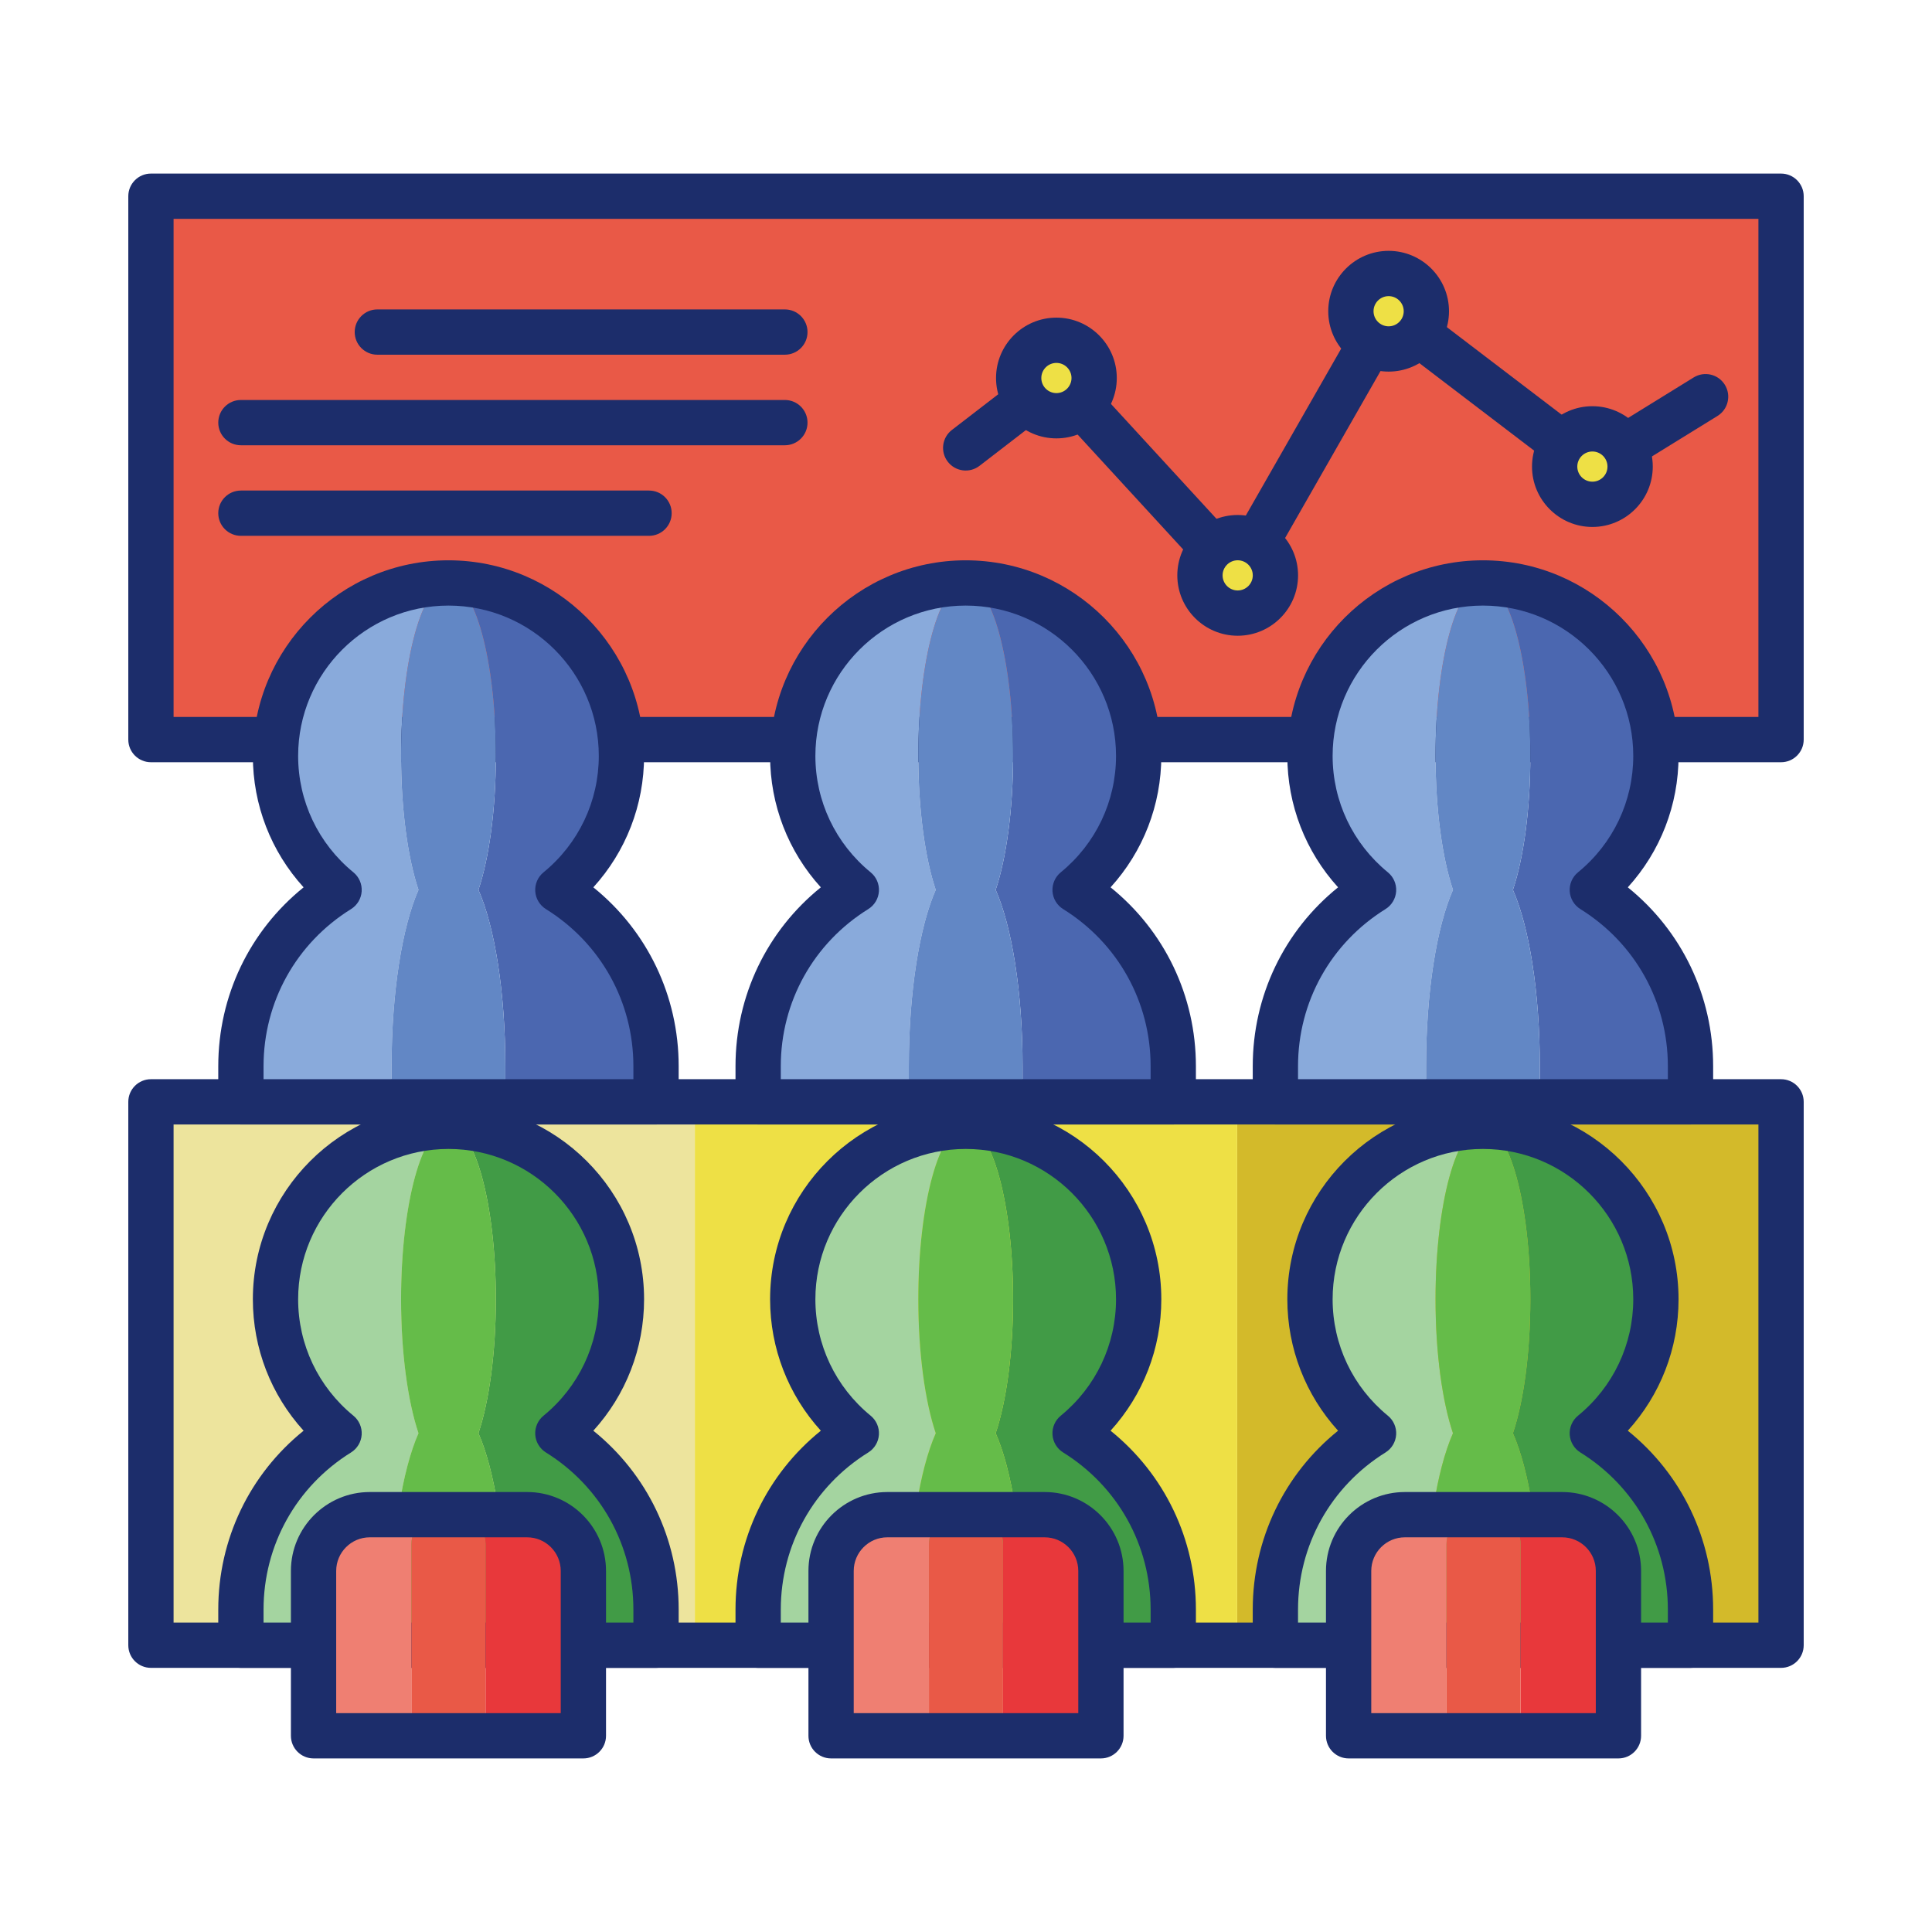 <svg id="Layer_1" enable-background="new 0 0 256 256" height="512" viewBox="0 0 256 256" width="512" xmlns="http://www.w3.org/2000/svg"><path d="m20 26h216v72h-216z" fill="#e95947"/><path d="m236 101h-216c-1.657 0-3-1.343-3-3v-72c0-1.657 1.343-3 3-3h216c1.657 0 3 1.343 3 3v72c0 1.657-1.343 3-3 3zm-213-6h210v-66h-210z" fill="#1c2d6b"/><path d="m20 146h72.071v72h-72.071z" fill="#ede49d"/><path d="m163.929 146h72.071v72h-72.071z" fill="#d3ba2a"/><path d="m92.071 146h71.859v72h-71.859z" fill="#eee045"/><path d="m236 221h-216c-1.657 0-3-1.343-3-3v-72c0-1.657 1.343-3 3-3h216c1.657 0 3 1.343 3 3v72c0 1.657-1.343 3-3 3zm-213-6h210v-66h-210z" fill="#1c2d6b"/><path d="m55.452 117.911c-1.409-4.203-2.308-10.591-2.308-17.748 0-12.658 2.812-22.919 6.28-22.919-12.658 0-22.919 10.261-22.919 22.919 0 7.158 3.284 13.545 8.425 17.748-7.807 4.852-13.008 13.502-13.008 23.371v4.718h19.967v-4.718c-.001-9.869 1.424-18.519 3.563-23.371z" fill="#89aadb"/><path d="m73.918 117.911c5.14-4.203 8.425-10.591 8.425-17.748 0-12.658-10.261-22.919-22.919-22.919 3.468 0 6.28 10.261 6.28 22.919 0 7.158-.9 13.545-2.308 17.748 2.139 4.852 3.564 13.503 3.564 23.371v4.718h19.967v-4.718c-.001-9.868-5.202-18.519-13.009-23.371z" fill="#4b67b0"/><path d="m63.395 117.911c1.409-4.203 2.308-10.591 2.308-17.748 0-12.658-2.812-22.919-6.28-22.919s-6.28 10.261-6.28 22.919c0 7.158.9 13.545 2.308 17.748-2.139 4.852-3.564 13.502-3.564 23.371v4.718h15.073v-4.718c0-9.868-1.425-18.519-3.565-23.371z" fill="#6287c5"/><path d="m86.927 149h-55.006c-1.657 0-3-1.343-3-3v-4.718c0-9.331 4.166-17.946 11.308-23.706-4.311-4.74-6.724-10.906-6.724-17.414 0-14.291 11.627-25.918 25.919-25.918s25.919 11.627 25.919 25.918c0 6.508-2.413 12.674-6.724 17.414 7.142 5.76 11.308 14.375 11.308 23.706v4.718c0 1.657-1.343 3-3 3zm-52.006-6h49.006v-1.718c0-8.528-4.334-16.312-11.592-20.823-.823-.511-1.348-1.388-1.411-2.354-.062-.967.346-1.904 1.095-2.517 4.655-3.806 7.324-9.429 7.324-15.427 0-10.982-8.936-19.918-19.919-19.918s-19.919 8.936-19.919 19.918c0 5.998 2.669 11.621 7.324 15.427.749.612 1.157 1.55 1.095 2.517-.063.966-.588 1.843-1.411 2.354-7.258 4.511-11.592 12.295-11.592 20.823z" fill="#1c2d6b"/><path d="m123.989 117.911c-1.409-4.203-2.308-10.591-2.308-17.748 0-12.658 2.812-22.919 6.28-22.919-12.658 0-22.919 10.261-22.919 22.919 0 7.158 3.284 13.545 8.425 17.748-7.807 4.852-13.008 13.502-13.008 23.371v4.718h19.967v-4.718c-.001-9.869 1.424-18.519 3.563-23.371z" fill="#89aadb"/><path d="m142.455 117.911c5.14-4.203 8.425-10.591 8.425-17.748 0-12.658-10.261-22.919-22.919-22.919 3.468 0 6.28 10.261 6.28 22.919 0 7.158-.9 13.545-2.308 17.748 2.139 4.852 3.564 13.503 3.564 23.371v4.718h19.967v-4.718c-.001-9.868-5.202-18.519-13.009-23.371z" fill="#4b67b0"/><path d="m131.932 117.911c1.409-4.203 2.308-10.591 2.308-17.748 0-12.658-2.812-22.919-6.28-22.919s-6.28 10.261-6.28 22.919c0 7.158.9 13.545 2.308 17.748-2.139 4.852-3.564 13.502-3.564 23.371v4.718h15.072v-4.718c.001-9.868-1.425-18.519-3.564-23.371z" fill="#6287c5"/><path d="m155.463 149h-55.005c-1.657 0-3-1.343-3-3v-4.718c0-9.331 4.166-17.946 11.308-23.706-4.311-4.74-6.724-10.906-6.724-17.414 0-14.291 11.627-25.918 25.919-25.918 14.291 0 25.918 11.627 25.918 25.918 0 6.507-2.413 12.674-6.723 17.414 7.141 5.76 11.307 14.375 11.307 23.706v4.718c0 1.657-1.343 3-3 3zm-52.005-6h49.005v-1.718c0-8.528-4.333-16.312-11.592-20.823-.822-.511-1.347-1.388-1.41-2.354-.062-.967.346-1.903 1.095-2.517 4.654-3.806 7.323-9.429 7.323-15.427 0-10.982-8.936-19.918-19.918-19.918-10.983 0-19.919 8.936-19.919 19.918 0 5.998 2.669 11.621 7.324 15.427.749.612 1.157 1.55 1.095 2.517-.063.966-.588 1.843-1.411 2.354-7.258 4.511-11.592 12.295-11.592 20.823z" fill="#1c2d6b"/><path d="m192.526 117.911c-1.409-4.203-2.309-10.591-2.309-17.748 0-12.658 2.812-22.919 6.28-22.919-12.658 0-22.919 10.261-22.919 22.919 0 7.158 3.284 13.545 8.425 17.748-7.807 4.852-13.008 13.502-13.008 23.371v4.718h19.967v-4.718c0-9.869 1.425-18.519 3.564-23.371z" fill="#89aadb"/><path d="m210.992 117.911c5.14-4.203 8.425-10.591 8.425-17.748 0-12.658-10.261-22.919-22.919-22.919 3.468 0 6.28 10.261 6.28 22.919 0 7.158-.9 13.545-2.308 17.748 2.139 4.852 3.564 13.503 3.564 23.371v4.718h19.966v-4.718c0-9.868-5.201-18.519-13.008-23.371z" fill="#4b67b0"/><path d="m200.469 117.911c1.409-4.203 2.308-10.591 2.308-17.748 0-12.658-2.812-22.919-6.28-22.919s-6.28 10.261-6.28 22.919c0 7.158.9 13.545 2.309 17.748-2.139 4.852-3.564 13.502-3.564 23.371v4.718h15.072v-4.718c-.001-9.868-1.426-18.519-3.565-23.371z" fill="#6287c5"/><path d="m224 149h-55.005c-1.657 0-3-1.343-3-3v-4.718c0-9.331 4.166-17.946 11.307-23.706-4.31-4.74-6.723-10.907-6.723-17.414 0-14.291 11.627-25.918 25.918-25.918 14.292 0 25.919 11.627 25.919 25.918 0 6.508-2.413 12.674-6.724 17.414 7.142 5.76 11.308 14.375 11.308 23.706v4.718c0 1.657-1.343 3-3 3zm-52.005-6h49.005v-1.718c0-8.528-4.334-16.312-11.592-20.823-.823-.511-1.348-1.388-1.411-2.354-.062-.967.346-1.904 1.095-2.517 4.655-3.806 7.324-9.429 7.324-15.427 0-10.982-8.936-19.918-19.919-19.918-10.982 0-19.918 8.936-19.918 19.918 0 5.998 2.669 11.621 7.323 15.427.749.613 1.157 1.55 1.095 2.517-.063.966-.588 1.843-1.41 2.354-7.259 4.511-11.592 12.295-11.592 20.823z" fill="#1c2d6b"/><path d="m55.452 189.911c-1.409-4.203-2.308-10.591-2.308-17.748 0-12.658 2.812-22.919 6.28-22.919-12.658 0-22.919 10.261-22.919 22.919 0 7.158 3.284 13.545 8.425 17.748-7.807 4.852-13.008 13.502-13.008 23.371v4.718h19.967v-4.718c-.001-9.869 1.424-18.519 3.563-23.371z" fill="#a4d4a0"/><path d="m73.918 189.911c5.14-4.203 8.425-10.591 8.425-17.748 0-12.658-10.261-22.919-22.919-22.919 3.468 0 6.28 10.261 6.28 22.919 0 7.158-.9 13.545-2.308 17.748 2.139 4.852 3.564 13.503 3.564 23.371v4.718h19.967v-4.718c-.001-9.868-5.202-18.519-13.009-23.371z" fill="#419b46"/><path d="m63.395 189.911c1.409-4.203 2.308-10.591 2.308-17.748 0-12.658-2.812-22.919-6.28-22.919s-6.28 10.261-6.28 22.919c0 7.158.9 13.545 2.308 17.748-2.139 4.852-3.564 13.502-3.564 23.371v4.718h15.073v-4.718c0-9.868-1.425-18.519-3.565-23.371z" fill="#65bc49"/><path d="m86.927 221h-55.006c-1.657 0-3-1.343-3-3v-4.718c0-9.331 4.166-17.946 11.308-23.706-4.311-4.74-6.724-10.906-6.724-17.414 0-14.291 11.627-25.918 25.919-25.918s25.919 11.627 25.919 25.918c0 6.508-2.413 12.674-6.724 17.414 7.142 5.76 11.308 14.375 11.308 23.706v4.718c0 1.657-1.343 3-3 3zm-52.006-6h49.006v-1.718c0-8.528-4.334-16.312-11.592-20.823-.823-.511-1.348-1.388-1.411-2.354-.062-.967.346-1.904 1.095-2.517 4.655-3.806 7.324-9.429 7.324-15.427 0-10.982-8.936-19.918-19.919-19.918s-19.919 8.936-19.919 19.918c0 5.998 2.669 11.621 7.324 15.427.749.612 1.157 1.55 1.095 2.517-.063.966-.588 1.843-1.411 2.354-7.258 4.511-11.592 12.295-11.592 20.823z" fill="#1c2d6b"/><path d="m123.989 189.911c-1.409-4.203-2.308-10.591-2.308-17.748 0-12.658 2.812-22.919 6.28-22.919-12.658 0-22.919 10.261-22.919 22.919 0 7.158 3.284 13.545 8.425 17.748-7.807 4.852-13.008 13.502-13.008 23.371v4.718h19.967v-4.718c-.001-9.869 1.424-18.519 3.563-23.371z" fill="#a4d4a0"/><path d="m142.455 189.911c5.14-4.203 8.425-10.591 8.425-17.748 0-12.658-10.261-22.919-22.919-22.919 3.468 0 6.28 10.261 6.28 22.919 0 7.158-.9 13.545-2.308 17.748 2.139 4.852 3.564 13.503 3.564 23.371v4.718h19.967v-4.718c-.001-9.868-5.202-18.519-13.009-23.371z" fill="#419b46"/><path d="m131.932 189.911c1.409-4.203 2.308-10.591 2.308-17.748 0-12.658-2.812-22.919-6.28-22.919s-6.28 10.261-6.28 22.919c0 7.158.9 13.545 2.308 17.748-2.139 4.852-3.564 13.502-3.564 23.371v4.718h15.072v-4.718c.001-9.868-1.425-18.519-3.564-23.371z" fill="#65bc49"/><path d="m155.463 221h-55.005c-1.657 0-3-1.343-3-3v-4.718c0-9.331 4.166-17.946 11.308-23.706-4.311-4.74-6.724-10.906-6.724-17.414 0-14.291 11.627-25.918 25.919-25.918 14.291 0 25.918 11.627 25.918 25.918 0 6.507-2.413 12.674-6.723 17.414 7.141 5.76 11.307 14.375 11.307 23.706v4.718c0 1.657-1.343 3-3 3zm-52.005-6h49.005v-1.718c0-8.528-4.333-16.312-11.592-20.823-.822-.511-1.347-1.388-1.41-2.354-.062-.967.346-1.903 1.095-2.517 4.654-3.806 7.323-9.429 7.323-15.427 0-10.982-8.936-19.918-19.918-19.918-10.983 0-19.919 8.936-19.919 19.918 0 5.998 2.669 11.621 7.324 15.427.749.612 1.157 1.55 1.095 2.517-.063.966-.588 1.843-1.411 2.354-7.258 4.511-11.592 12.295-11.592 20.823z" fill="#1c2d6b"/><path d="m192.526 189.911c-1.409-4.203-2.309-10.591-2.309-17.748 0-12.658 2.812-22.919 6.28-22.919-12.658 0-22.919 10.261-22.919 22.919 0 7.158 3.284 13.545 8.425 17.748-7.807 4.852-13.008 13.502-13.008 23.371v4.718h19.967v-4.718c0-9.869 1.425-18.519 3.564-23.371z" fill="#a4d4a0"/><path d="m210.992 189.911c5.14-4.203 8.425-10.591 8.425-17.748 0-12.658-10.261-22.919-22.919-22.919 3.468 0 6.28 10.261 6.28 22.919 0 7.158-.9 13.545-2.308 17.748 2.139 4.852 3.564 13.503 3.564 23.371v4.718h19.966v-4.718c0-9.868-5.201-18.519-13.008-23.371z" fill="#419b46"/><path d="m200.469 189.911c1.409-4.203 2.308-10.591 2.308-17.748 0-12.658-2.812-22.919-6.28-22.919s-6.28 10.261-6.28 22.919c0 7.158.9 13.545 2.309 17.748-2.139 4.852-3.564 13.502-3.564 23.371v4.718h15.072v-4.718c-.001-9.868-1.426-18.519-3.565-23.371z" fill="#65bc49"/><path d="m224 221h-55.005c-1.657 0-3-1.343-3-3v-4.718c0-9.331 4.166-17.946 11.307-23.706-4.31-4.74-6.723-10.907-6.723-17.414 0-14.291 11.627-25.918 25.918-25.918 14.292 0 25.919 11.627 25.919 25.918 0 6.508-2.413 12.674-6.724 17.414 7.142 5.76 11.308 14.375 11.308 23.706v4.718c0 1.657-1.343 3-3 3zm-52.005-6h49.005v-1.718c0-8.528-4.334-16.312-11.592-20.823-.823-.511-1.348-1.388-1.411-2.354-.062-.967.346-1.904 1.095-2.517 4.655-3.806 7.324-9.429 7.324-15.427 0-10.982-8.936-19.918-19.919-19.918-10.982 0-19.918 8.936-19.918 19.918 0 5.998 2.669 11.621 7.323 15.427.749.613 1.157 1.55 1.095 2.517-.063.966-.588 1.843-1.41 2.354-7.259 4.511-11.592 12.295-11.592 20.823z" fill="#1c2d6b"/><path d="m58.403 200.703h-9.437c-4.097 0-7.419 3.352-7.419 7.487v21.81h12.969v-25.374c-.001-2.167 1.74-3.923 3.887-3.923z" fill="#ef7f72"/><path d="m69.882 200.703h-9.437c2.147 0 3.888 1.757 3.888 3.923v25.374h12.969v-21.81c-.001-4.135-3.323-7.487-7.42-7.487z" fill="#e8383b"/><path d="m60.445 200.703h-2.042c-2.147 0-3.888 1.757-3.888 3.923v25.374h9.817v-25.374c0-2.167-1.74-3.923-3.887-3.923z" fill="#e95947"/><path d="m77.301 233h-35.754c-1.657 0-3-1.343-3-3v-21.844c0-5.765 4.689-10.454 10.453-10.454h20.848c5.764 0 10.453 4.689 10.453 10.454v21.844c0 1.657-1.343 3-3 3zm-32.754-6h29.754v-18.844c0-2.456-1.998-4.454-4.453-4.454h-20.848c-2.455 0-4.453 1.998-4.453 4.454z" fill="#1c2d6b"/><path d="m126.979 200.703h-9.437c-4.097 0-7.419 3.352-7.419 7.487v21.81h12.969v-25.374c-.001-2.167 1.74-3.923 3.887-3.923z" fill="#ef7f72"/><path d="m138.458 200.703h-9.437c2.147 0 3.888 1.757 3.888 3.923v25.374h12.969v-21.81c-.001-4.135-3.322-7.487-7.42-7.487z" fill="#e8383b"/><path d="m129.021 200.703h-2.042c-2.147 0-3.888 1.757-3.888 3.923v25.374h9.817v-25.374c.001-2.167-1.74-3.923-3.887-3.923z" fill="#e95947"/><path d="m145.877 233h-35.754c-1.657 0-3-1.343-3-3v-21.844c0-5.765 4.689-10.454 10.453-10.454h20.848c5.764 0 10.453 4.689 10.453 10.454v21.844c0 1.657-1.343 3-3 3zm-32.754-6h29.754v-18.844c0-2.456-1.998-4.454-4.453-4.454h-20.848c-2.455 0-4.453 1.998-4.453 4.454z" fill="#1c2d6b"/><path d="m195.555 200.703h-9.437c-4.097 0-7.419 3.352-7.419 7.487v21.81h12.969v-25.374c0-2.167 1.74-3.923 3.887-3.923z" fill="#ef7f72"/><path d="m207.034 200.703h-9.437c2.147 0 3.888 1.757 3.888 3.923v25.374h12.969v-21.81c0-4.135-3.322-7.487-7.42-7.487z" fill="#e8383b"/><path d="m197.597 200.703h-2.042c-2.147 0-3.888 1.757-3.888 3.923v25.374h9.817v-25.374c.001-2.167-1.74-3.923-3.887-3.923z" fill="#e95947"/><g fill="#1c2d6b"><path d="m214.453 233h-35.754c-1.657 0-3-1.343-3-3v-21.844c0-5.765 4.689-10.454 10.453-10.454h20.848c5.764 0 10.453 4.689 10.453 10.454v21.844c0 1.657-1.343 3-3 3zm-32.754-6h29.754v-18.844c0-2.456-1.998-4.454-4.453-4.454h-20.848c-2.455 0-4.453 1.998-4.453 4.454z"/><path d="m104 47h-54c-1.657 0-3-1.343-3-3s1.343-3 3-3h54c1.657 0 3 1.343 3 3s-1.343 3-3 3z"/><path d="m104 59h-72.079c-1.657 0-3-1.343-3-3s1.343-3 3-3h72.079c1.657 0 3 1.343 3 3s-1.343 3-3 3z"/><path d="m86 71h-54.079c-1.657 0-3-1.343-3-3s1.343-3 3-3h54.079c1.657 0 3 1.343 3 3s-1.343 3-3 3z"/><path d="m164 79.239c-.835 0-1.638-.349-2.209-.971l-22.159-24.125-9.84 7.581c-1.312 1.013-3.194.769-4.207-.545-1.012-1.312-.768-3.196.545-4.207l12.02-9.261c1.233-.949 2.988-.8 4.04.347l21.243 23.128 17.963-31.436c.429-.751 1.161-1.28 2.008-1.452.851-.171 1.729.031 2.416.555l25.359 19.336 13.245-8.178c1.411-.869 3.259-.434 4.129.977s.433 3.259-.977 4.129l-15 9.261c-1.057.651-2.407.586-3.396-.167l-24.275-18.509-18.301 32.025c-.475.831-1.318 1.386-2.27 1.493-.111.013-.223.019-.334.019z"/></g><circle cx="139.98" cy="50.088" fill="#eee045" r="5"/><path d="m139.98 58.088c-4.411 0-8-3.589-8-8s3.589-8 8-8 8 3.589 8 8-3.588 8-8 8zm0-10c-1.103 0-2 .897-2 2s.897 2 2 2 2-.897 2-2-.897-2-2-2z" fill="#1c2d6b"/><circle cx="164" cy="76.239" fill="#eee045" r="5"/><path d="m164 84.239c-4.411 0-8-3.589-8-8s3.589-8 8-8 8 3.589 8 8-3.589 8-8 8zm0-10c-1.103 0-2 .897-2 2s.897 2 2 2 2-.897 2-2-.897-2-2-2z" fill="#1c2d6b"/><circle cx="184" cy="41.239" fill="#eee045" r="5"/><path d="m184 49.239c-4.411 0-8-3.589-8-8s3.589-8 8-8 8 3.589 8 8-3.589 8-8 8zm0-10c-1.103 0-2 .897-2 2s.897 2 2 2 2-.897 2-2-.897-2-2-2z" fill="#1c2d6b"/><circle cx="211" cy="61.825" fill="#eee045" r="5"/><path d="m211 69.825c-4.411 0-8-3.589-8-8s3.589-8 8-8 8 3.589 8 8-3.589 8-8 8zm0-10c-1.103 0-2 .897-2 2s.897 2 2 2 2-.897 2-2-.897-2-2-2z" fill="#1c2d6b"/></svg>